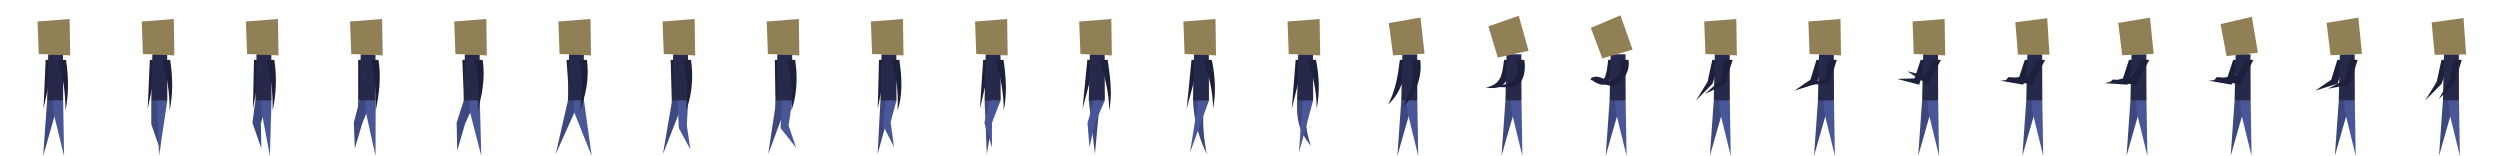 <?xml version="1.0" encoding="UTF-8" standalone="no"?>
<!-- Created with Inkscape (http://www.inkscape.org/) -->

<svg
   xmlns:dc="http://purl.org/dc/elements/1.1/"
   xmlns:cc="http://creativecommons.org/ns#"
   xmlns:rdf="http://www.w3.org/1999/02/22-rdf-syntax-ns#"
   xmlns:svg="http://www.w3.org/2000/svg"
   xmlns="http://www.w3.org/2000/svg"
   xmlns:sodipodi="http://sodipodi.sourceforge.net/DTD/sodipodi-0.dtd"
   xmlns:inkscape="http://www.inkscape.org/namespaces/inkscape"
   width="2400"
   height="150"
   viewBox="0 0 2400 150"
   version="1.1"
   id="svg5713"
   inkscape:version="0.91+devel r14527 custom"
   sodipodi:docname="kid.svg">
  <defs
     id="defs5707" />
  <sodipodi:namedview
     id="base"
     pagecolor="#ffffff"
     bordercolor="#666666"
     borderopacity="1.0"
     inkscape:pageopacity="0.0"
     inkscape:pageshadow="2"
     inkscape:zoom="0.98994949"
     inkscape:cx="2116.1916"
     inkscape:cy="-27.031402"
     inkscape:document-units="px"
     inkscape:current-layer="g4456"
     showgrid="false"
     units="px"
     fit-margin-top="0"
     fit-margin-left="0"
     fit-margin-right="0"
     fit-margin-bottom="0"
     inkscape:window-width="1920"
     inkscape:window-height="1016"
     inkscape:window-x="0"
     inkscape:window-y="27"
     inkscape:window-maximized="1"
     inkscape:snap-global="false" />
  <g
     inkscape:label="Layer 1"
     inkscape:groupmode="layer"
     id="layer1"
     transform="translate(-667.243,-945.328)">
    <g
       id="g7826"
       transform="translate(-399.999)">
      <path
         style="fill:#1d203a;fill-opacity:1;fill-rule:evenodd;stroke:none;stroke-width:1px;stroke-linecap:butt;stroke-linejoin:miter;stroke-opacity:1"
         d="m 1118.943,1002.776 h -7.857 l -2.09,47.072 z"
         id="path7828"
         inkscape:connector-curvature="0"
         sodipodi:nodetypes="cccc" />
      <path
         sodipodi:nodetypes="ccccc"
         inkscape:connector-curvature="0"
         id="path7805"
         d="m 1112.46,1041.797 1.049,-44.366 h 14.215 l 0.148,44.366 c -4.801,2.525 -9.938,2.525 -15.412,0 z"
         style="fill:#26294a;fill-opacity:1;fill-rule:evenodd;stroke:none;stroke-width:0.914px;stroke-linecap:butt;stroke-linejoin:miter;stroke-opacity:1" />
      <path
         sodipodi:nodetypes="cccc"
         inkscape:connector-curvature="0"
         id="path7801"
         d="m 1108.706,1094.985 3.754,-53.188 h 11.401 z"
         style="fill:#3d487f;fill-opacity:1;fill-rule:evenodd;stroke:none;stroke-width:0.914px;stroke-linecap:butt;stroke-linejoin:miter;stroke-opacity:1" />
      <path
         sodipodi:nodetypes="ccccc"
         style="fill:#495698;fill-opacity:1;fill-rule:evenodd;stroke:none;stroke-width:0.914px;stroke-linecap:butt;stroke-linejoin:miter;stroke-opacity:1"
         d="m 1128.741,1094.985 -0.87,-53.188 h -10.24 l 0.809,11.184 z"
         id="path7803"
         inkscape:connector-curvature="0" />
      <path
         inkscape:transform-center-y="-15.087864"
         inkscape:transform-center-x="-1.2907197"
         sodipodi:nodetypes="ccccc"
         inkscape:connector-curvature="0"
         id="path7684-3"
         d="m 1103.297,965.971 1.143,31.221 30.182,1.325 -0.537,-34.966 z"
         style="fill:#917f55;fill-opacity:1;fill-rule:evenodd;stroke:none;stroke-width:3.2px;stroke-linecap:butt;stroke-linejoin:miter;stroke-opacity:1" />
      <path
         inkscape:connector-curvature="0"
         id="path7830"
         d="m 1122.928,1002.776 h 7.679 c 2.762,18.146 2.538,33.852 -0.501,48.763 0.042,-16.521 -2.287,-32.91 -7.178,-48.763 z"
         style="fill:#1d203a;fill-opacity:1;fill-rule:evenodd;stroke:none;stroke-width:1px;stroke-linecap:butt;stroke-linejoin:miter;stroke-opacity:1"
         sodipodi:nodetypes="cccc" />
    </g>
    <g
       transform="translate(-299.999)"
       id="g7888">
      <path
         style="fill:#1d203a;fill-opacity:1;fill-rule:evenodd;stroke:none;stroke-width:1px;stroke-linecap:butt;stroke-linejoin:miter;stroke-opacity:1"
         d="m 1118.942,1002.776 h -7.857 l -2.09,47.072 z"
         id="path7828-0"
         inkscape:connector-curvature="0"
         sodipodi:nodetypes="cccc" />
      <path
         style="fill:#26294a;fill-opacity:1;fill-rule:evenodd;stroke:none;stroke-width:0.914px;stroke-linecap:butt;stroke-linejoin:miter;stroke-opacity:1"
         d="m 1112.46,1041.797 1.049,-44.366 h 14.215 l 0.148,44.366 c -4.692,1.781 -9.403,3.485 -15.412,0 z"
         id="path7882"
         inkscape:connector-curvature="0"
         sodipodi:nodetypes="ccccc" />
      <path
         style="fill:#3d487f;fill-opacity:1;fill-rule:evenodd;stroke:none;stroke-width:0.914px;stroke-linecap:butt;stroke-linejoin:miter;stroke-opacity:1"
         d="m 1121.086,1089.251 -8.614,-24.575 -0.012,-22.879 h 11.401 l -3.273,23.75 z"
         id="path7876"
         inkscape:connector-curvature="0"
         sodipodi:nodetypes="cccccc" />
      <path
         inkscape:connector-curvature="0"
         id="path7878"
         d="m 1119.922,1094.985 7.949,-53.188 h -10.24 l 0.809,11.184 z"
         style="fill:#495698;fill-opacity:1;fill-rule:evenodd;stroke:none;stroke-width:0.914px;stroke-linecap:butt;stroke-linejoin:miter;stroke-opacity:1"
         sodipodi:nodetypes="ccccc" />
      <path
         style="fill:#917f55;fill-opacity:1;fill-rule:evenodd;stroke:none;stroke-width:3.2px;stroke-linecap:butt;stroke-linejoin:miter;stroke-opacity:1"
         d="m 1103.297,965.971 1.143,31.221 30.182,1.325 -0.537,-34.966 z"
         id="path7884"
         inkscape:connector-curvature="0"
         sodipodi:nodetypes="ccccc"
         inkscape:transform-center-x="-1.2907197"
         inkscape:transform-center-y="-15.087864" />
      <path
         inkscape:connector-curvature="0"
         id="path7830-2"
         d="m 1122.928,1002.776 h 7.679 c 2.762,18.146 2.538,33.852 -0.501,48.763 0.042,-16.521 -2.287,-32.91 -7.178,-48.763 z"
         style="fill:#1d203a;fill-opacity:1;fill-rule:evenodd;stroke:none;stroke-width:1px;stroke-linecap:butt;stroke-linejoin:miter;stroke-opacity:1"
         sodipodi:nodetypes="cccc" />
    </g>
    <g
       id="g7902"
       transform="translate(100)">
      <path
         style="fill:#1d203a;fill-opacity:1;fill-rule:evenodd;stroke:none;stroke-width:1px;stroke-linecap:butt;stroke-linejoin:miter;stroke-opacity:1"
         d="m 1118.943,1002.776 h -7.857 l 3.353,47.072 z"
         id="path7894"
         inkscape:connector-curvature="0"
         sodipodi:nodetypes="cccc" />
      <path
         sodipodi:nodetypes="ccccc"
         inkscape:connector-curvature="0"
         id="path7896"
         d="m 1112.46,1041.797 1.049,-44.366 h 14.215 l 0.148,44.366 c -4.969,1.091 -9.801,3.076 -15.412,0 z"
         style="fill:#26294a;fill-opacity:1;fill-rule:evenodd;stroke:none;stroke-width:0.914px;stroke-linecap:butt;stroke-linejoin:miter;stroke-opacity:1" />
      <path
         sodipodi:nodetypes="cccc"
         inkscape:connector-curvature="0"
         id="path7890"
         d="m 1100.7,1093.283 11.76,-51.486 h 11.401 z"
         style="fill:#3d487f;fill-opacity:1;fill-rule:evenodd;stroke:none;stroke-width:0.914px;stroke-linecap:butt;stroke-linejoin:miter;stroke-opacity:1" />
      <path
         sodipodi:nodetypes="ccccc"
         style="fill:#495698;fill-opacity:1;fill-rule:evenodd;stroke:none;stroke-width:0.914px;stroke-linecap:butt;stroke-linejoin:miter;stroke-opacity:1"
         d="m 1135.221,1094.985 -7.349,-53.188 h -10.24 l 0.809,11.184 z"
         id="path7892"
         inkscape:connector-curvature="0" />
      <path
         inkscape:transform-center-y="-15.087864"
         inkscape:transform-center-x="-1.2907197"
         sodipodi:nodetypes="ccccc"
         inkscape:connector-curvature="0"
         id="path7898"
         d="m 1103.297,965.971 1.143,31.221 30.182,1.325 -0.537,-34.966 z"
         style="fill:#917f55;fill-opacity:1;fill-rule:evenodd;stroke:none;stroke-width:3.2px;stroke-linecap:butt;stroke-linejoin:miter;stroke-opacity:1" />
      <path
         inkscape:connector-curvature="0"
         id="path7900"
         d="m 1122.928,1002.776 h 7.679 c 2.762,18.146 -1.565,35.241 -6.498,48.763 2.49,-16.332 3.71,-32.91 -1.181,-48.763 z"
         style="fill:#1d203a;fill-opacity:1;fill-rule:evenodd;stroke:none;stroke-width:1px;stroke-linecap:butt;stroke-linejoin:miter;stroke-opacity:1"
         sodipodi:nodetypes="cccc" />
    </g>
    <g
       transform="translate(499.999)"
       id="g7916">
      <path
         style="fill:#1d203a;fill-opacity:1;fill-rule:evenodd;stroke:none;stroke-width:1px;stroke-linecap:butt;stroke-linejoin:miter;stroke-opacity:1"
         d="m 1118.942,1002.776 h -7.857 l -3.162,47.072 z"
         id="path7828-3"
         inkscape:connector-curvature="0"
         sodipodi:nodetypes="cccc" />
      <path
         style="fill:#26294a;fill-opacity:1;fill-rule:evenodd;stroke:none;stroke-width:0.914px;stroke-linecap:butt;stroke-linejoin:miter;stroke-opacity:1"
         d="m 1112.46,1041.797 1.049,-44.366 h 14.215 l 0.148,44.366 c -5.095,2.239 -10.213,3.216 -15.412,0 z"
         id="path7910"
         inkscape:connector-curvature="0"
         sodipodi:nodetypes="ccccc" />
      <path
         style="fill:#3d487f;fill-opacity:1;fill-rule:evenodd;stroke:none;stroke-width:0.914px;stroke-linecap:butt;stroke-linejoin:miter;stroke-opacity:1"
         d="m 1114.59,1093.283 -2.13,-51.486 h 10.723 z"
         id="path7906"
         inkscape:connector-curvature="0"
         sodipodi:nodetypes="cccc" />
      <path
         inkscape:connector-curvature="0"
         id="path7908"
         d="m 1119.501,1086.746 0.028,-23.653 8.342,-21.296 h -10.24 l -5.365,21.296 z"
         style="fill:#495698;fill-opacity:1;fill-rule:evenodd;stroke:none;stroke-width:0.914px;stroke-linecap:butt;stroke-linejoin:miter;stroke-opacity:1"
         sodipodi:nodetypes="cccccc" />
      <path
         style="fill:#917f55;fill-opacity:1;fill-rule:evenodd;stroke:none;stroke-width:3.2px;stroke-linecap:butt;stroke-linejoin:miter;stroke-opacity:1"
         d="m 1103.297,965.971 1.143,31.221 30.182,1.325 -0.537,-34.966 z"
         id="path7912"
         inkscape:connector-curvature="0"
         sodipodi:nodetypes="ccccc"
         inkscape:transform-center-x="-1.2907197"
         inkscape:transform-center-y="-15.087864" />
      <path
         inkscape:connector-curvature="0"
         id="path7830-5"
         d="m 1122.928,1002.776 h 7.679 c 2.762,18.146 3.253,33.852 0.213,48.763 0.042,-16.521 -3.002,-32.91 -7.892,-48.763 z"
         style="fill:#1d203a;fill-opacity:1;fill-rule:evenodd;stroke:none;stroke-width:1px;stroke-linecap:butt;stroke-linejoin:miter;stroke-opacity:1"
         sodipodi:nodetypes="cccc" />
    </g>
    <g
       id="g7974"
       transform="translate(699.998)">
      <path
         sodipodi:nodetypes="cccc"
         inkscape:connector-curvature="0"
         id="path7962"
         d="m 1118.942,1002.776 h -7.857 l -4.616,47.072 z"
         style="fill:#1d203a;fill-opacity:1;fill-rule:evenodd;stroke:none;stroke-width:1px;stroke-linecap:butt;stroke-linejoin:miter;stroke-opacity:1" />
      <path
         sodipodi:nodetypes="ccccc"
         inkscape:connector-curvature="0"
         id="path7968"
         d="m 1112.46,1041.797 1.049,-44.366 h 14.215 l 0.148,44.366 c -5.4,2.166 -10.556,2.319 -15.412,0 z"
         style="fill:#26294a;fill-opacity:1;fill-rule:evenodd;stroke:none;stroke-width:0.914px;stroke-linecap:butt;stroke-linejoin:miter;stroke-opacity:1" />
      <path
         sodipodi:nodetypes="cccc"
         inkscape:connector-curvature="0"
         id="path7964"
         d="m 1125.75,1093.283 c -8.921,-18.483 -12.442,-35.377 -13.29,-51.486 h 11.401 c -3.105,18.886 -1.133,35.428 1.889,51.486 z"
         style="fill:#3d487f;fill-opacity:1;fill-rule:evenodd;stroke:none;stroke-width:0.914px;stroke-linecap:butt;stroke-linejoin:miter;stroke-opacity:1" />
      <path
         sodipodi:nodetypes="cccc"
         style="fill:#495698;fill-opacity:1;fill-rule:evenodd;stroke:none;stroke-width:0.914px;stroke-linecap:butt;stroke-linejoin:miter;stroke-opacity:1"
         d="m 1109.607,1091.93 18.265,-50.133 h -10.24 z"
         id="path7966"
         inkscape:connector-curvature="0" />
      <path
         inkscape:transform-center-y="-15.087864"
         inkscape:transform-center-x="-1.2907197"
         sodipodi:nodetypes="ccccc"
         inkscape:connector-curvature="0"
         id="path7970"
         d="m 1103.297,965.971 1.143,31.221 30.182,1.325 -0.537,-34.966 z"
         style="fill:#917f55;fill-opacity:1;fill-rule:evenodd;stroke:none;stroke-width:3.2px;stroke-linecap:butt;stroke-linejoin:miter;stroke-opacity:1" />
      <path
         sodipodi:nodetypes="cccc"
         style="fill:#1d203a;fill-opacity:1;fill-rule:evenodd;stroke:none;stroke-width:1px;stroke-linecap:butt;stroke-linejoin:miter;stroke-opacity:1"
         d="m 1122.928,1002.776 h 7.679 c 3.267,16.378 4.177,31.961 1.137,46.872 0.042,-16.521 -3.926,-31.019 -8.816,-46.872 z"
         id="path7972"
         inkscape:connector-curvature="0" />
    </g>
    <g
       id="g7988"
       transform="translate(-99.999)">
      <path
         sodipodi:nodetypes="cccc"
         inkscape:connector-curvature="0"
         id="path7976"
         d="m 1118.942,1002.776 h -7.857 l 0.053,47.072 z"
         style="fill:#1d203a;fill-opacity:1;fill-rule:evenodd;stroke:none;stroke-width:1px;stroke-linecap:butt;stroke-linejoin:miter;stroke-opacity:1" />
      <path
         sodipodi:nodetypes="ccccc"
         inkscape:connector-curvature="0"
         id="path7982"
         d="m 1112.46,1041.797 1.049,-44.366 h 14.215 l 0.148,44.366 c -5.137,2.489 -10.274,3.215 -15.412,0 z"
         style="fill:#26294a;fill-opacity:1;fill-rule:evenodd;stroke:none;stroke-width:0.914px;stroke-linecap:butt;stroke-linejoin:miter;stroke-opacity:1" />
      <path
         sodipodi:nodetypes="cccccc"
         inkscape:connector-curvature="0"
         id="path7978"
         d="m 1107.909,1087.752 -1.021,-24.828 5.572,-21.127 h 11.401 l -8.857,21.999 z"
         style="fill:#3d487f;fill-opacity:1;fill-rule:evenodd;stroke:none;stroke-width:0.914px;stroke-linecap:butt;stroke-linejoin:miter;stroke-opacity:1" />
      <path
         sodipodi:nodetypes="ccccc"
         style="fill:#495698;fill-opacity:1;fill-rule:evenodd;stroke:none;stroke-width:0.914px;stroke-linecap:butt;stroke-linejoin:miter;stroke-opacity:1"
         d="m 1127.753,1094.985 0.119,-53.188 h -10.24 l 0.809,11.184 z"
         id="path7980"
         inkscape:connector-curvature="0" />
      <path
         inkscape:transform-center-y="-15.087864"
         inkscape:transform-center-x="-1.2907197"
         sodipodi:nodetypes="ccccc"
         inkscape:connector-curvature="0"
         id="path7984"
         d="m 1103.297,965.971 1.143,31.221 30.182,1.325 -0.537,-34.966 z"
         style="fill:#917f55;fill-opacity:1;fill-rule:evenodd;stroke:none;stroke-width:3.2px;stroke-linecap:butt;stroke-linejoin:miter;stroke-opacity:1" />
      <path
         sodipodi:nodetypes="cccc"
         style="fill:#1d203a;fill-opacity:1;fill-rule:evenodd;stroke:none;stroke-width:1px;stroke-linecap:butt;stroke-linejoin:miter;stroke-opacity:1"
         d="m 1122.928,1002.776 h 7.679 c 2.762,18.146 0.396,33.852 -2.644,48.763 0.042,-16.521 -0.144,-32.91 -5.035,-48.763 z"
         id="path7986"
         inkscape:connector-curvature="0" />
    </g>
    <g
       transform="translate(300)"
       id="g8002">
      <path
         sodipodi:nodetypes="cccc"
         inkscape:connector-curvature="0"
         id="path7990"
         d="m 1118.943,1002.776 h -7.857 l 0.674,47.072 z"
         style="fill:#1d203a;fill-opacity:1;fill-rule:evenodd;stroke:none;stroke-width:1px;stroke-linecap:butt;stroke-linejoin:miter;stroke-opacity:1" />
      <path
         style="fill:#26294a;fill-opacity:1;fill-rule:evenodd;stroke:none;stroke-width:0.914px;stroke-linecap:butt;stroke-linejoin:miter;stroke-opacity:1"
         d="m 1112.46,1041.797 1.049,-44.366 h 14.215 l 0.148,44.366 c -4.467,2.513 -9.598,2.537 -15.412,0 z"
         id="path7996"
         inkscape:connector-curvature="0"
         sodipodi:nodetypes="ccccc" />
      <path
         style="fill:#3d487f;fill-opacity:1;fill-rule:evenodd;stroke:none;stroke-width:0.914px;stroke-linecap:butt;stroke-linejoin:miter;stroke-opacity:1"
         d="m 1104.725,1093.283 7.735,-51.486 h 11.401 z"
         id="path7992"
         inkscape:connector-curvature="0"
         sodipodi:nodetypes="cccc" />
      <path
         inkscape:connector-curvature="0"
         id="path7994"
         d="m 1131.567,1087.228 -7.282,-21.422 3.587,-24.009 h -10.24 l -1,26.578 z"
         style="fill:#495698;fill-opacity:1;fill-rule:evenodd;stroke:none;stroke-width:0.914px;stroke-linecap:butt;stroke-linejoin:miter;stroke-opacity:1"
         sodipodi:nodetypes="cccccc" />
      <path
         style="fill:#917f55;fill-opacity:1;fill-rule:evenodd;stroke:none;stroke-width:3.2px;stroke-linecap:butt;stroke-linejoin:miter;stroke-opacity:1"
         d="m 1103.297,965.971 1.143,31.221 30.182,1.325 -0.537,-34.966 z"
         id="path7998"
         inkscape:connector-curvature="0"
         sodipodi:nodetypes="ccccc"
         inkscape:transform-center-x="-1.2907197"
         inkscape:transform-center-y="-15.087864" />
      <path
         sodipodi:nodetypes="cccc"
         style="fill:#1d203a;fill-opacity:1;fill-rule:evenodd;stroke:none;stroke-width:1px;stroke-linecap:butt;stroke-linejoin:miter;stroke-opacity:1"
         d="m 1122.928,1002.776 h 7.679 c 2.762,18.146 1.292,35.241 -3.641,48.763 1.236,-16.924 0.631,-33.023 -4.038,-48.763 z"
         id="path8000"
         inkscape:connector-curvature="0" />
    </g>
    <g
       id="g8016"
       transform="translate(-199.999)">
      <path
         sodipodi:nodetypes="cccc"
         inkscape:connector-curvature="0"
         id="path8004"
         d="m 1118.942,1002.776 h -7.857 l -1.019,47.072 z"
         style="fill:#1d203a;fill-opacity:1;fill-rule:evenodd;stroke:none;stroke-width:1px;stroke-linecap:butt;stroke-linejoin:miter;stroke-opacity:1" />
      <path
         sodipodi:nodetypes="ccccc"
         inkscape:connector-curvature="0"
         id="path8006"
         d="m 1112.46,1041.797 1.049,-44.366 h 14.215 l 0.148,44.366 c -4.692,1.781 -9.403,3.485 -15.412,0 z"
         style="fill:#26294a;fill-opacity:1;fill-rule:evenodd;stroke:none;stroke-width:0.914px;stroke-linecap:butt;stroke-linejoin:miter;stroke-opacity:1" />
      <path
         sodipodi:nodetypes="cccccc"
         inkscape:connector-curvature="0"
         id="path8008"
         d="m 1118.154,1087.752 -8.614,-24.575 2.921,-21.38 h 11.401 l -6.205,22.251 z"
         style="fill:#3d487f;fill-opacity:1;fill-rule:evenodd;stroke:none;stroke-width:0.914px;stroke-linecap:butt;stroke-linejoin:miter;stroke-opacity:1" />
      <path
         sodipodi:nodetypes="ccccc"
         style="fill:#495698;fill-opacity:1;fill-rule:evenodd;stroke:none;stroke-width:0.914px;stroke-linecap:butt;stroke-linejoin:miter;stroke-opacity:1"
         d="m 1126.364,1094.985 1.508,-53.188 h -10.24 l 0.809,11.184 z"
         id="path8010"
         inkscape:connector-curvature="0" />
      <path
         inkscape:transform-center-y="-15.087864"
         inkscape:transform-center-x="-1.2907197"
         sodipodi:nodetypes="ccccc"
         inkscape:connector-curvature="0"
         id="path8012"
         d="m 1103.297,965.971 1.143,31.221 30.182,1.325 -0.537,-34.966 z"
         style="fill:#917f55;fill-opacity:1;fill-rule:evenodd;stroke:none;stroke-width:3.2px;stroke-linecap:butt;stroke-linejoin:miter;stroke-opacity:1" />
      <path
         sodipodi:nodetypes="cccc"
         style="fill:#1d203a;fill-opacity:1;fill-rule:evenodd;stroke:none;stroke-width:1px;stroke-linecap:butt;stroke-linejoin:miter;stroke-opacity:1"
         d="m 1122.928,1002.776 h 7.679 c 2.762,18.146 1.467,33.852 -1.572,48.763 0.042,-16.521 -1.216,-32.91 -6.106,-48.763 z"
         id="path8014"
         inkscape:connector-curvature="0" />
    </g>
    <g
       transform="translate(9.7e-4)"
       id="g8030">
      <path
         style="fill:#1d203a;fill-opacity:1;fill-rule:evenodd;stroke:none;stroke-width:1px;stroke-linecap:butt;stroke-linejoin:miter;stroke-opacity:1"
         d="m 1118.942,1002.776 h -7.857 l 1.839,46.715 z"
         id="path8018"
         inkscape:connector-curvature="0"
         sodipodi:nodetypes="cccc" />
      <path
         style="fill:#26294a;fill-opacity:1;fill-rule:evenodd;stroke:none;stroke-width:0.914px;stroke-linecap:butt;stroke-linejoin:miter;stroke-opacity:1"
         d="m 1112.46,1041.797 1.049,-44.366 h 14.215 l 0.148,44.366 c -5.137,2.489 -10.274,3.215 -15.412,0 z"
         id="path8020"
         inkscape:connector-curvature="0"
         sodipodi:nodetypes="ccccc" />
      <path
         style="fill:#3d487f;fill-opacity:1;fill-rule:evenodd;stroke:none;stroke-width:0.914px;stroke-linecap:butt;stroke-linejoin:miter;stroke-opacity:1"
         d="m 1106.141,1090.025 -0.516,-26.848 6.835,-21.38 h 11.401 l -10.119,22.251 z"
         id="path8022"
         inkscape:connector-curvature="0"
         sodipodi:nodetypes="cccccc" />
      <path
         inkscape:connector-curvature="0"
         id="path8024"
         d="m 1129.268,1094.985 -1.397,-53.188 h -10.24 l 0.809,11.184 z"
         style="fill:#495698;fill-opacity:1;fill-rule:evenodd;stroke:none;stroke-width:0.914px;stroke-linecap:butt;stroke-linejoin:miter;stroke-opacity:1"
         sodipodi:nodetypes="ccccc" />
      <path
         style="fill:#917f55;fill-opacity:1;fill-rule:evenodd;stroke:none;stroke-width:3.2px;stroke-linecap:butt;stroke-linejoin:miter;stroke-opacity:1"
         d="m 1103.297,965.971 1.143,31.221 30.182,1.325 -0.537,-34.966 z"
         id="path8026"
         inkscape:connector-curvature="0"
         sodipodi:nodetypes="ccccc"
         inkscape:transform-center-x="-1.2907197"
         inkscape:transform-center-y="-15.087864" />
      <path
         inkscape:connector-curvature="0"
         id="path8028"
         d="m 1122.928,1002.776 h 7.679 c 2.762,18.146 -0.855,34.388 -4.787,48.763 1.13,-16.483 1.998,-32.91 -2.892,-48.763 z"
         style="fill:#1d203a;fill-opacity:1;fill-rule:evenodd;stroke:none;stroke-width:1px;stroke-linecap:butt;stroke-linejoin:miter;stroke-opacity:1"
         sodipodi:nodetypes="cccc" />
    </g>
    <g
       id="g8044"
       transform="translate(200)">
      <path
         style="fill:#1d203a;fill-opacity:1;fill-rule:evenodd;stroke:none;stroke-width:1px;stroke-linecap:butt;stroke-linejoin:miter;stroke-opacity:1"
         d="m 1118.943,1002.776 h -7.857 l 1.306,47.072 z"
         id="path8032"
         inkscape:connector-curvature="0"
         sodipodi:nodetypes="cccc" />
      <path
         sodipodi:nodetypes="ccccc"
         inkscape:connector-curvature="0"
         id="path8034"
         d="m 1112.46,1041.797 1.049,-44.366 h 14.215 l 0.148,44.366 c -4.467,2.513 -9.598,2.537 -15.412,0 z"
         style="fill:#26294a;fill-opacity:1;fill-rule:evenodd;stroke:none;stroke-width:0.914px;stroke-linecap:butt;stroke-linejoin:miter;stroke-opacity:1" />
      <path
         sodipodi:nodetypes="cccc"
         inkscape:connector-curvature="0"
         id="path8036"
         d="m 1103.654,1093.283 8.806,-51.486 h 11.401 z"
         style="fill:#3d487f;fill-opacity:1;fill-rule:evenodd;stroke:none;stroke-width:0.914px;stroke-linecap:butt;stroke-linejoin:miter;stroke-opacity:1" />
      <path
         sodipodi:nodetypes="cccccc"
         style="fill:#495698;fill-opacity:1;fill-rule:evenodd;stroke:none;stroke-width:0.914px;stroke-linecap:butt;stroke-linejoin:miter;stroke-opacity:1"
         d="m 1130.014,1088.898 -3.407,-23.092 1.266,-24.009 h -10.24 l 1.322,26.578 z"
         id="path8038"
         inkscape:connector-curvature="0" />
      <path
         inkscape:transform-center-y="-15.087864"
         inkscape:transform-center-x="-1.2907197"
         sodipodi:nodetypes="ccccc"
         inkscape:connector-curvature="0"
         id="path8040"
         d="m 1103.297,965.971 1.143,31.221 30.182,1.325 -0.537,-34.966 z"
         style="fill:#917f55;fill-opacity:1;fill-rule:evenodd;stroke:none;stroke-width:3.2px;stroke-linecap:butt;stroke-linejoin:miter;stroke-opacity:1" />
      <path
         inkscape:connector-curvature="0"
         id="path8042"
         d="m 1122.928,1002.776 h 7.679 c 2.762,18.146 0.282,35.241 -4.651,48.763 1.236,-16.924 1.641,-33.023 -3.027,-48.763 z"
         style="fill:#1d203a;fill-opacity:1;fill-rule:evenodd;stroke:none;stroke-width:1px;stroke-linecap:butt;stroke-linejoin:miter;stroke-opacity:1"
         sodipodi:nodetypes="cccc" />
    </g>
    <g
       id="g8058"
       transform="translate(400)">
      <path
         style="fill:#1d203a;fill-opacity:1;fill-rule:evenodd;stroke:none;stroke-width:1px;stroke-linecap:butt;stroke-linejoin:miter;stroke-opacity:1"
         d="m 1118.943,1002.776 h -7.857 l -1.207,47.072 z"
         id="path8046"
         inkscape:connector-curvature="0"
         sodipodi:nodetypes="cccc" />
      <path
         sodipodi:nodetypes="ccccc"
         inkscape:connector-curvature="0"
         id="path8048"
         d="m 1112.46,1041.797 1.049,-44.366 h 14.215 l 0.148,44.366 c -4.467,2.513 -9.598,2.537 -15.412,0 z"
         style="fill:#26294a;fill-opacity:1;fill-rule:evenodd;stroke:none;stroke-width:0.914px;stroke-linecap:butt;stroke-linejoin:miter;stroke-opacity:1" />
      <path
         sodipodi:nodetypes="cccc"
         inkscape:connector-curvature="0"
         id="path8050"
         d="m 1109.776,1093.283 2.684,-51.486 h 11.401 z"
         style="fill:#3d487f;fill-opacity:1;fill-rule:evenodd;stroke:none;stroke-width:0.914px;stroke-linecap:butt;stroke-linejoin:miter;stroke-opacity:1" />
      <path
         sodipodi:nodetypes="cccccc"
         style="fill:#495698;fill-opacity:1;fill-rule:evenodd;stroke:none;stroke-width:0.914px;stroke-linecap:butt;stroke-linejoin:miter;stroke-opacity:1"
         d="m 1125.506,1086.47 -3.242,-23.947 5.607,-20.726 h -10.24 l -3.02,23.295 z"
         id="path8052"
         inkscape:connector-curvature="0" />
      <path
         inkscape:transform-center-y="-15.087864"
         inkscape:transform-center-x="-1.2907197"
         sodipodi:nodetypes="ccccc"
         inkscape:connector-curvature="0"
         id="path8054"
         d="m 1103.297,965.971 1.143,31.221 30.182,1.325 -0.537,-34.966 z"
         style="fill:#917f55;fill-opacity:1;fill-rule:evenodd;stroke:none;stroke-width:3.2px;stroke-linecap:butt;stroke-linejoin:miter;stroke-opacity:1" />
      <path
         inkscape:connector-curvature="0"
         id="path8056"
         d="m 1122.928,1002.776 h 7.679 c 2.762,18.146 3.121,35.241 -1.812,48.763 1.236,-16.924 -1.198,-33.023 -5.867,-48.763 z"
         style="fill:#1d203a;fill-opacity:1;fill-rule:evenodd;stroke:none;stroke-width:1px;stroke-linecap:butt;stroke-linejoin:miter;stroke-opacity:1"
         sodipodi:nodetypes="cccc" />
    </g>
    <g
       id="g8072"
       transform="translate(599.999)">
      <path
         sodipodi:nodetypes="cccc"
         inkscape:connector-curvature="0"
         id="path8060"
         d="m 1118.942,1002.776 h -7.857 l -4.59,47.072 z"
         style="fill:#1d203a;fill-opacity:1;fill-rule:evenodd;stroke:none;stroke-width:1px;stroke-linecap:butt;stroke-linejoin:miter;stroke-opacity:1" />
      <path
         sodipodi:nodetypes="ccccc"
         inkscape:connector-curvature="0"
         id="path8062"
         d="m 1112.46,1041.797 1.049,-44.366 h 14.215 l 0.148,44.366 c -5.095,2.239 -10.213,3.216 -15.412,0 z"
         style="fill:#26294a;fill-opacity:1;fill-rule:evenodd;stroke:none;stroke-width:0.914px;stroke-linecap:butt;stroke-linejoin:miter;stroke-opacity:1" />
      <path
         sodipodi:nodetypes="cccc"
         inkscape:connector-curvature="0"
         id="path8064"
         d="m 1118.378,1093.283 -5.918,-51.486 h 10.723 z"
         style="fill:#3d487f;fill-opacity:1;fill-rule:evenodd;stroke:none;stroke-width:0.914px;stroke-linecap:butt;stroke-linejoin:miter;stroke-opacity:1" />
      <path
         sodipodi:nodetypes="cccccc"
         style="fill:#495698;fill-opacity:1;fill-rule:evenodd;stroke:none;stroke-width:0.914px;stroke-linecap:butt;stroke-linejoin:miter;stroke-opacity:1"
         d="m 1113.097,1086.746 5.421,-23.401 9.353,-21.549 h -10.24 l -6.376,21.549 z"
         id="path8066"
         inkscape:connector-curvature="0" />
      <path
         inkscape:transform-center-y="-15.087864"
         inkscape:transform-center-x="-1.2907197"
         sodipodi:nodetypes="ccccc"
         inkscape:connector-curvature="0"
         id="path8068"
         d="m 1103.297,965.971 1.143,31.221 30.182,1.325 -0.537,-34.966 z"
         style="fill:#917f55;fill-opacity:1;fill-rule:evenodd;stroke:none;stroke-width:3.2px;stroke-linecap:butt;stroke-linejoin:miter;stroke-opacity:1" />
      <path
         sodipodi:nodetypes="ccccc"
         style="fill:#1d203a;fill-opacity:1;fill-rule:evenodd;stroke:none;stroke-width:1px;stroke-linecap:butt;stroke-linejoin:miter;stroke-opacity:1"
         d="m 1122.928,1002.776 h 7.679 c 2.762,18.146 4.503,33.852 1.464,48.763 0.042,-16.521 -4.252,-32.91 -9.142,-48.763 z"
         id="path8070"
         inkscape:connector-curvature="0" />
    </g>
    <g
       transform="translate(799.998)"
       id="g8086">
      <path
         sodipodi:nodetypes="cccc"
         inkscape:connector-curvature="0"
         id="path7962-7"
         d="m 1118.942,1002.776 h -7.857 l -3.732,47.072 z"
         style="fill:#1d203a;fill-opacity:1;fill-rule:evenodd;stroke:none;stroke-width:1px;stroke-linecap:butt;stroke-linejoin:miter;stroke-opacity:1" />
      <path
         style="fill:#26294a;fill-opacity:1;fill-rule:evenodd;stroke:none;stroke-width:0.914px;stroke-linecap:butt;stroke-linejoin:miter;stroke-opacity:1"
         d="m 1112.46,1041.797 1.049,-44.366 h 14.215 l 0.148,44.366 c -5.4,2.166 -10.556,2.319 -15.412,0 z"
         id="path8076"
         inkscape:connector-curvature="0"
         sodipodi:nodetypes="ccccc" />
      <path
         sodipodi:nodetypes="cccc"
         style="fill:#1d203a;fill-opacity:1;fill-rule:evenodd;stroke:none;stroke-width:1px;stroke-linecap:butt;stroke-linejoin:miter;stroke-opacity:1"
         d="m 1122.928,1002.776 h 7.679 c 3.267,16.378 3.672,31.961 0.632,46.872 0.042,-16.521 -3.421,-31.019 -8.311,-46.872 z"
         id="path7972-6"
         inkscape:connector-curvature="0" />
      <path
         style="fill:#3d487f;fill-opacity:1;fill-rule:evenodd;stroke:none;stroke-width:0.914px;stroke-linecap:butt;stroke-linejoin:miter;stroke-opacity:1"
         d="m 1125.75,1085.477 c -11.691,-14.465 -14.005,-25.305 -13.29,-43.68 h 11.401 c -4.733,21.792 -2.462,29.996 1.889,43.68 z"
         id="path8078"
         inkscape:connector-curvature="0"
         sodipodi:nodetypes="cccc" />
      <path
         inkscape:connector-curvature="0"
         id="path8080"
         d="m 1114.25,1091.93 13.622,-50.133 h -10.24 z"
         style="fill:#495698;fill-opacity:1;fill-rule:evenodd;stroke:none;stroke-width:0.914px;stroke-linecap:butt;stroke-linejoin:miter;stroke-opacity:1"
         sodipodi:nodetypes="cccc" />
      <path
         style="fill:#917f55;fill-opacity:1;fill-rule:evenodd;stroke:none;stroke-width:3.2px;stroke-linecap:butt;stroke-linejoin:miter;stroke-opacity:1"
         d="m 1103.297,965.971 1.143,31.221 30.182,1.325 -0.537,-34.966 z"
         id="path8082"
         inkscape:connector-curvature="0"
         sodipodi:nodetypes="ccccc"
         inkscape:transform-center-x="-1.2907197"
         inkscape:transform-center-y="-15.087864" />
    </g>
    <g
       transform="translate(900)"
       id="g4361">
      <path
         sodipodi:nodetypes="cccc"
         inkscape:connector-curvature="0"
         id="path4349"
         d="m 1118.943,1002.776 h -7.857 c -1.724,14.761 -4.141,29.348 -11.182,42.779 12.331,-10.84 15.961,-26.652 19.039,-42.779 z"
         style="fill:#1d203a;fill-opacity:1;fill-rule:evenodd;stroke:none;stroke-width:1px;stroke-linecap:butt;stroke-linejoin:miter;stroke-opacity:1" />
      <path
         style="fill:#26294a;fill-opacity:1;fill-rule:evenodd;stroke:none;stroke-width:0.914px;stroke-linecap:butt;stroke-linejoin:miter;stroke-opacity:1"
         d="m 1112.46,1041.797 1.049,-44.366 h 14.215 l 0.148,44.366 c -4.801,2.525 -9.938,2.525 -15.412,0 z"
         id="path4351"
         inkscape:connector-curvature="0"
         sodipodi:nodetypes="ccccc" />
      <path
         style="fill:#3d487f;fill-opacity:1;fill-rule:evenodd;stroke:none;stroke-width:0.914px;stroke-linecap:butt;stroke-linejoin:miter;stroke-opacity:1"
         d="m 1108.706,1094.985 3.754,-53.188 h 11.401 z"
         id="path4353"
         inkscape:connector-curvature="0"
         sodipodi:nodetypes="cccc" />
      <path
         inkscape:connector-curvature="0"
         id="path4355"
         d="m 1128.741,1094.985 -0.87,-53.188 h -10.24 l 0.809,11.184 z"
         style="fill:#495698;fill-opacity:1;fill-rule:evenodd;stroke:none;stroke-width:0.914px;stroke-linecap:butt;stroke-linejoin:miter;stroke-opacity:1"
         sodipodi:nodetypes="ccccc" />
      <path
         style="fill:#917f55;fill-opacity:1;fill-rule:evenodd;stroke:none;stroke-width:3.2px;stroke-linecap:butt;stroke-linejoin:miter;stroke-opacity:1"
         d="m 1100.51,967.465 4.091,30.973 30.172,-1.536 -3.841,-34.758 z"
         id="path4357"
         inkscape:connector-curvature="0"
         sodipodi:nodetypes="ccccc"
         inkscape:transform-center-x="0.027580388"
         inkscape:transform-center-y="-15.830344" />
      <path
         sodipodi:nodetypes="cccc"
         style="fill:#1d203a;fill-opacity:1;fill-rule:evenodd;stroke:none;stroke-width:1px;stroke-linecap:butt;stroke-linejoin:miter;stroke-opacity:1"
         d="m 1122.928,1002.776 h 7.679 c 2.762,18.146 -6.625,36.41 -16.327,44.658 8.029,-14.44 11.707,-30.026 8.649,-44.658 z"
         id="path4359"
         inkscape:connector-curvature="0" />
    </g>
    <g
       id="g4375"
       transform="translate(1100)">
      <path
         style="fill:#1d203a;fill-opacity:1;fill-rule:evenodd;stroke:none;stroke-width:1px;stroke-linecap:butt;stroke-linejoin:miter;stroke-opacity:1"
         d="m 1118.943,1002.776 h -7.857 c -0.771,6.179 -1.142,13.446 -4.288,18.895 -1.984,3.437 -9.143,0.408 -10.223,-1.921 -1.793,-0.308 -2.421,1.163 -1.56,1.968 3.739,3.499 13.537,8.342 17.059,1.578 3.244,-6.23 5.526,-13.48 6.869,-20.52 z"
         id="path4363"
         inkscape:connector-curvature="0"
         sodipodi:nodetypes="ccscssc" />
      <path
         sodipodi:nodetypes="ccccc"
         inkscape:connector-curvature="0"
         id="path4365"
         d="m 1112.46,1041.797 1.049,-44.366 h 14.215 l 0.148,44.366 c -4.801,2.525 -9.938,2.525 -15.412,0 z"
         style="fill:#26294a;fill-opacity:1;fill-rule:evenodd;stroke:none;stroke-width:0.914px;stroke-linecap:butt;stroke-linejoin:miter;stroke-opacity:1" />
      <path
         sodipodi:nodetypes="cccc"
         inkscape:connector-curvature="0"
         id="path4367"
         d="m 1108.706,1094.985 3.754,-53.188 h 11.401 z"
         style="fill:#3d487f;fill-opacity:1;fill-rule:evenodd;stroke:none;stroke-width:0.914px;stroke-linecap:butt;stroke-linejoin:miter;stroke-opacity:1" />
      <path
         sodipodi:nodetypes="ccccc"
         style="fill:#495698;fill-opacity:1;fill-rule:evenodd;stroke:none;stroke-width:0.914px;stroke-linecap:butt;stroke-linejoin:miter;stroke-opacity:1"
         d="m 1128.741,1094.985 -0.87,-53.188 h -10.24 l 0.809,11.184 z"
         id="path4369"
         inkscape:connector-curvature="0" />
      <path
         inkscape:transform-center-y="-15.436174"
         inkscape:transform-center-x="3.2024306"
         sodipodi:nodetypes="ccccc"
         inkscape:connector-curvature="0"
         id="path4371"
         d="m 1094.433,972.129 11.04,29.227 29.029,-8.37 -11.66,-32.969 z"
         style="fill:#917f55;fill-opacity:1;fill-rule:evenodd;stroke:none;stroke-width:3.2px;stroke-linecap:butt;stroke-linejoin:miter;stroke-opacity:1" />
      <path
         inkscape:connector-curvature="0"
         id="path4373"
         d="m 1122.928,1002.776 h 7.679 c 1.381,9.073 -2.357,17.337 -10.827,23.307 -7.696,5.424 -19.199,-5.104 -26.033,-3.782 0.686,-0.42 1.55,-1.92 2.235,-2.357 6.408,-4.09 14.623,5.572 20.418,1.838 5.989,-3.859 8.045,-11.752 6.529,-19.006 z"
         style="fill:#1d203a;fill-opacity:1;fill-rule:evenodd;stroke:none;stroke-width:1px;stroke-linecap:butt;stroke-linejoin:miter;stroke-opacity:1"
         sodipodi:nodetypes="ccscssc" />
    </g>
    <g
       id="g4389"
       transform="translate(1000)">
      <path
         style="fill:#1d203a;fill-opacity:1;fill-rule:evenodd;stroke:none;stroke-width:1px;stroke-linecap:butt;stroke-linejoin:miter;stroke-opacity:1"
         d="m 1118.943,1002.776 h -7.857 c -1.724,14.761 -2.619,23.385 -17.443,26.583 17.706,2.754 21.718,-5.152 25.3,-26.583 z"
         id="path4377"
         inkscape:connector-curvature="0"
         sodipodi:nodetypes="cccc" />
      <path
         sodipodi:nodetypes="ccccc"
         inkscape:connector-curvature="0"
         id="path4379"
         d="m 1112.46,1041.797 1.049,-44.366 h 14.215 l 0.148,44.366 c -4.801,2.525 -9.938,2.525 -15.412,0 z"
         style="fill:#26294a;fill-opacity:1;fill-rule:evenodd;stroke:none;stroke-width:0.914px;stroke-linecap:butt;stroke-linejoin:miter;stroke-opacity:1" />
      <path
         sodipodi:nodetypes="cccc"
         inkscape:connector-curvature="0"
         id="path4381"
         d="m 1108.706,1094.985 3.754,-53.188 h 11.401 z"
         style="fill:#3d487f;fill-opacity:1;fill-rule:evenodd;stroke:none;stroke-width:0.914px;stroke-linecap:butt;stroke-linejoin:miter;stroke-opacity:1" />
      <path
         sodipodi:nodetypes="ccccc"
         style="fill:#495698;fill-opacity:1;fill-rule:evenodd;stroke:none;stroke-width:0.914px;stroke-linecap:butt;stroke-linejoin:miter;stroke-opacity:1"
         d="m 1128.741,1094.985 -0.87,-53.188 h -10.24 l 0.809,11.184 z"
         id="path4383"
         inkscape:connector-curvature="0" />
      <path
         inkscape:transform-center-y="-15.635049"
         inkscape:transform-center-x="2.2959305"
         sodipodi:nodetypes="ccccc"
         inkscape:connector-curvature="0"
         id="path4385"
         d="m 1096.075,970.641 9.078,29.894 29.52,-6.426 -9.448,-33.669 z"
         style="fill:#917f55;fill-opacity:1;fill-rule:evenodd;stroke:none;stroke-width:3.2px;stroke-linecap:butt;stroke-linejoin:miter;stroke-opacity:1" />
      <path
         inkscape:connector-curvature="0"
         id="path4387"
         d="m 1122.928,1002.776 h 7.679 c 1.45,9.527 -0.146,19.966 -6.535,24.029 -5.781,3.676 -15.343,1.639 -24.012,2.255 4.077,-2.431 13.126,-1.048 19.672,-6.379 4.951,-4.032 4.67,-12.854 3.196,-19.904 z"
         style="fill:#1d203a;fill-opacity:1;fill-rule:evenodd;stroke:none;stroke-width:1px;stroke-linecap:butt;stroke-linejoin:miter;stroke-opacity:1"
         sodipodi:nodetypes="ccscsc" />
    </g>
    <g
       transform="translate(1200.001)"
       id="g4343">
      <path
         sodipodi:nodetypes="cccccc"
         inkscape:connector-curvature="0"
         id="path4331"
         d="m 1118.943,1002.776 h -7.857 l -4.593,21.026 -11.157,18.109 15.955,-16.313 z"
         style="fill:#1d203a;fill-opacity:1;fill-rule:evenodd;stroke:none;stroke-width:1px;stroke-linecap:butt;stroke-linejoin:miter;stroke-opacity:1" />
      <path
         style="fill:#26294a;fill-opacity:1;fill-rule:evenodd;stroke:none;stroke-width:0.914px;stroke-linecap:butt;stroke-linejoin:miter;stroke-opacity:1"
         d="m 1112.46,1041.797 1.049,-44.366 h 14.215 l 0.148,44.366 c -4.801,2.525 -9.938,2.525 -15.412,0 z"
         id="path4333"
         inkscape:connector-curvature="0"
         sodipodi:nodetypes="ccccc" />
      <path
         style="fill:#3d487f;fill-opacity:1;fill-rule:evenodd;stroke:none;stroke-width:0.914px;stroke-linecap:butt;stroke-linejoin:miter;stroke-opacity:1"
         d="m 1108.706,1094.985 3.754,-53.188 h 11.401 z"
         id="path4335"
         inkscape:connector-curvature="0"
         sodipodi:nodetypes="cccc" />
      <path
         inkscape:connector-curvature="0"
         id="path4337"
         d="m 1128.741,1094.985 -0.87,-53.188 h -10.24 l 0.809,11.184 z"
         style="fill:#495698;fill-opacity:1;fill-rule:evenodd;stroke:none;stroke-width:0.914px;stroke-linecap:butt;stroke-linejoin:miter;stroke-opacity:1"
         sodipodi:nodetypes="ccccc" />
      <path
         style="fill:#917f55;fill-opacity:1;fill-rule:evenodd;stroke:none;stroke-width:3.2px;stroke-linecap:butt;stroke-linejoin:miter;stroke-opacity:1"
         d="m 1103.297,965.971 1.143,31.221 30.182,1.325 -0.537,-34.966 z"
         id="path4339"
         inkscape:connector-curvature="0"
         sodipodi:nodetypes="ccccc"
         inkscape:transform-center-x="-1.2907197"
         inkscape:transform-center-y="-15.087864" />
      <path
         sodipodi:nodetypes="cccccc"
         style="fill:#1d203a;fill-opacity:1;fill-rule:evenodd;stroke:none;stroke-width:1px;stroke-linecap:butt;stroke-linejoin:miter;stroke-opacity:1"
         d="m 1122.928,1002.776 h 7.679 l -7.519,23.682 -18.918,8.91 14.543,-12.838 z"
         id="path4341"
         inkscape:connector-curvature="0" />
    </g>
    <g
       id="g4358"
       transform="translate(1300.001)">
      <path
         style="fill:#1d203a;fill-opacity:1;fill-rule:evenodd;stroke:none;stroke-width:1px;stroke-linecap:butt;stroke-linejoin:miter;stroke-opacity:1"
         d="m 1118.943,1002.776 h -7.857 l -5.856,19.092 -15.38,10.49 21.441,-6.761 z"
         id="path4345"
         inkscape:connector-curvature="0"
         sodipodi:nodetypes="cccccc" />
      <path
         sodipodi:nodetypes="ccccc"
         inkscape:connector-curvature="0"
         id="path4347"
         d="m 1112.46,1041.797 1.049,-44.366 h 14.215 l 0.148,44.366 c -4.801,2.525 -9.938,2.525 -15.412,0 z"
         style="fill:#26294a;fill-opacity:1;fill-rule:evenodd;stroke:none;stroke-width:0.914px;stroke-linecap:butt;stroke-linejoin:miter;stroke-opacity:1" />
      <path
         sodipodi:nodetypes="cccc"
         inkscape:connector-curvature="0"
         id="path4350"
         d="m 1108.706,1094.985 3.754,-53.188 h 11.401 z"
         style="fill:#3d487f;fill-opacity:1;fill-rule:evenodd;stroke:none;stroke-width:0.914px;stroke-linecap:butt;stroke-linejoin:miter;stroke-opacity:1" />
      <path
         sodipodi:nodetypes="ccccc"
         style="fill:#495698;fill-opacity:1;fill-rule:evenodd;stroke:none;stroke-width:0.914px;stroke-linecap:butt;stroke-linejoin:miter;stroke-opacity:1"
         d="m 1128.741,1094.985 -0.87,-53.188 h -10.24 l 0.809,11.184 z"
         id="path4352"
         inkscape:connector-curvature="0" />
      <path
         inkscape:transform-center-y="-15.087864"
         inkscape:transform-center-x="-1.2907197"
         sodipodi:nodetypes="ccccc"
         inkscape:connector-curvature="0"
         id="path4354"
         d="m 1103.297,965.971 1.143,31.221 30.182,1.325 -0.537,-34.966 z"
         style="fill:#917f55;fill-opacity:1;fill-rule:evenodd;stroke:none;stroke-width:3.2px;stroke-linecap:butt;stroke-linejoin:miter;stroke-opacity:1" />
      <path
         inkscape:connector-curvature="0"
         id="path4356"
         d="m 1122.928,1002.776 h 7.679 l -7.519,23.682 -24.757,-0.286 20.13,-4.401 z"
         style="fill:#1d203a;fill-opacity:1;fill-rule:evenodd;stroke:none;stroke-width:1px;stroke-linecap:butt;stroke-linejoin:miter;stroke-opacity:1"
         sodipodi:nodetypes="cccccc" />
    </g>
    <g
       transform="translate(1400.001)"
       id="g4372">
      <path
         sodipodi:nodetypes="cccccc"
         inkscape:connector-curvature="0"
         id="path4360"
         d="m 1118.943,1002.776 h -7.857 l -5.856,17.829 -16.996,0.468 21.29,5.535 z"
         style="fill:#1d203a;fill-opacity:1;fill-rule:evenodd;stroke:none;stroke-width:1px;stroke-linecap:butt;stroke-linejoin:miter;stroke-opacity:1" />
      <path
         style="fill:#26294a;fill-opacity:1;fill-rule:evenodd;stroke:none;stroke-width:0.914px;stroke-linecap:butt;stroke-linejoin:miter;stroke-opacity:1"
         d="m 1112.46,1041.797 1.049,-44.366 h 14.215 l 0.148,44.366 c -4.801,2.525 -9.938,2.525 -15.412,0 z"
         id="path4362"
         inkscape:connector-curvature="0"
         sodipodi:nodetypes="ccccc" />
      <path
         style="fill:#3d487f;fill-opacity:1;fill-rule:evenodd;stroke:none;stroke-width:0.914px;stroke-linecap:butt;stroke-linejoin:miter;stroke-opacity:1"
         d="m 1108.706,1094.985 3.754,-53.188 h 11.401 z"
         id="path4364"
         inkscape:connector-curvature="0"
         sodipodi:nodetypes="cccc" />
      <path
         inkscape:connector-curvature="0"
         id="path4366"
         d="m 1128.741,1094.985 -0.87,-53.188 h -10.24 l 0.809,11.184 z"
         style="fill:#495698;fill-opacity:1;fill-rule:evenodd;stroke:none;stroke-width:0.914px;stroke-linecap:butt;stroke-linejoin:miter;stroke-opacity:1"
         sodipodi:nodetypes="ccccc" />
      <path
         style="fill:#917f55;fill-opacity:1;fill-rule:evenodd;stroke:none;stroke-width:3.2px;stroke-linecap:butt;stroke-linejoin:miter;stroke-opacity:1"
         d="m 1103.297,965.971 1.143,31.221 30.182,1.325 -0.537,-34.966 z"
         id="path4368"
         inkscape:connector-curvature="0"
         sodipodi:nodetypes="ccccc"
         inkscape:transform-center-x="-1.2907197"
         inkscape:transform-center-y="-15.087864" />
      <path
         sodipodi:nodetypes="cccccc"
         style="fill:#1d203a;fill-opacity:1;fill-rule:evenodd;stroke:none;stroke-width:1px;stroke-linecap:butt;stroke-linejoin:miter;stroke-opacity:1"
         d="m 1122.928,1002.776 h 7.679 l -12.612,23.682 -19.735,-12.717 16.992,4.151 z"
         id="path4370"
         inkscape:connector-curvature="0" />
    </g>
    <g
       id="g4386"
       transform="translate(1500)">
      <path
         style="fill:#1d203a;fill-opacity:1;fill-rule:evenodd;stroke:none;stroke-width:1px;stroke-linecap:butt;stroke-linejoin:miter;stroke-opacity:1"
         d="m 1118.943,1002.776 h -7.857 l -5.856,17.829 -17.502,2.235 21.795,3.767 z"
         id="path4374"
         inkscape:connector-curvature="0"
         sodipodi:nodetypes="cccccc" />
      <path
         sodipodi:nodetypes="ccccc"
         inkscape:connector-curvature="0"
         id="path4376"
         d="m 1112.46,1041.797 1.049,-44.366 h 14.215 l 0.148,44.366 c -4.801,2.525 -9.938,2.525 -15.412,0 z"
         style="fill:#26294a;fill-opacity:1;fill-rule:evenodd;stroke:none;stroke-width:0.914px;stroke-linecap:butt;stroke-linejoin:miter;stroke-opacity:1" />
      <path
         sodipodi:nodetypes="cccc"
         inkscape:connector-curvature="0"
         id="path4378"
         d="m 1108.706,1094.985 3.754,-53.188 h 11.401 z"
         style="fill:#3d487f;fill-opacity:1;fill-rule:evenodd;stroke:none;stroke-width:0.914px;stroke-linecap:butt;stroke-linejoin:miter;stroke-opacity:1" />
      <path
         sodipodi:nodetypes="ccccc"
         style="fill:#495698;fill-opacity:1;fill-rule:evenodd;stroke:none;stroke-width:0.914px;stroke-linecap:butt;stroke-linejoin:miter;stroke-opacity:1"
         d="m 1128.741,1094.985 -0.87,-53.188 h -10.24 l 0.809,11.184 z"
         id="path4380"
         inkscape:connector-curvature="0" />
      <path
         inkscape:transform-center-y="-15.806154"
         inkscape:transform-center-x="-0.66176966"
         sodipodi:nodetypes="ccccc"
         inkscape:connector-curvature="0"
         id="path4382"
         d="m 1101.949,966.652 2.554,31.138 30.211,-0.042 -2.118,-34.906 z"
         style="fill:#917f55;fill-opacity:1;fill-rule:evenodd;stroke:none;stroke-width:3.2px;stroke-linecap:butt;stroke-linejoin:miter;stroke-opacity:1" />
      <path
         inkscape:connector-curvature="0"
         id="path4384"
         d="m 1122.928,1002.776 h 7.679 l -12.612,23.682 -25.037,-4.278 2.463,-2.862 6.157,0.469 13.673,-1.894 z"
         style="fill:#1d203a;fill-opacity:1;fill-rule:evenodd;stroke:none;stroke-width:1px;stroke-linecap:butt;stroke-linejoin:miter;stroke-opacity:1"
         sodipodi:nodetypes="cccccccc" />
    </g>
    <g
       transform="translate(1600)"
       id="g4414">
      <path
         sodipodi:nodetypes="cccccc"
         inkscape:connector-curvature="0"
         id="path4402"
         d="m 1118.943,1002.776 h -7.857 l -5.856,17.829 -17.502,4.557 21.795,1.446 z"
         style="fill:#1d203a;fill-opacity:1;fill-rule:evenodd;stroke:none;stroke-width:1px;stroke-linecap:butt;stroke-linejoin:miter;stroke-opacity:1" />
      <path
         style="fill:#26294a;fill-opacity:1;fill-rule:evenodd;stroke:none;stroke-width:0.914px;stroke-linecap:butt;stroke-linejoin:miter;stroke-opacity:1"
         d="m 1112.46,1041.797 1.049,-44.366 h 14.215 l 0.148,44.366 c -4.801,2.525 -9.938,2.525 -15.412,0 z"
         id="path4404"
         inkscape:connector-curvature="0"
         sodipodi:nodetypes="ccccc" />
      <path
         style="fill:#3d487f;fill-opacity:1;fill-rule:evenodd;stroke:none;stroke-width:0.914px;stroke-linecap:butt;stroke-linejoin:miter;stroke-opacity:1"
         d="m 1108.706,1094.985 3.754,-53.188 h 11.401 z"
         id="path4406"
         inkscape:connector-curvature="0"
         sodipodi:nodetypes="cccc" />
      <path
         inkscape:connector-curvature="0"
         id="path4408"
         d="m 1128.741,1094.985 -0.87,-53.188 h -10.24 l 0.809,11.184 z"
         style="fill:#495698;fill-opacity:1;fill-rule:evenodd;stroke:none;stroke-width:0.914px;stroke-linecap:butt;stroke-linejoin:miter;stroke-opacity:1"
         sodipodi:nodetypes="ccccc" />
      <path
         style="fill:#917f55;fill-opacity:1;fill-rule:evenodd;stroke:none;stroke-width:3.2px;stroke-linecap:butt;stroke-linejoin:miter;stroke-opacity:1"
         d="m 1100.753,967.322 3.83,31.007 30.184,-1.281 -3.548,-34.789 z"
         id="path4410"
         inkscape:connector-curvature="0"
         sodipodi:nodetypes="ccccc"
         inkscape:transform-center-x="-0.089919622"
         inkscape:transform-center-y="-15.828954" />
      <path
         sodipodi:nodetypes="cccccccc"
         style="fill:#1d203a;fill-opacity:1;fill-rule:evenodd;stroke:none;stroke-width:1px;stroke-linecap:butt;stroke-linejoin:miter;stroke-opacity:1"
         d="m 1122.928,1002.776 h 7.679 l -12.612,23.682 -25.037,-1.957 2.463,-2.862 6.157,0.469 13.673,-4.215 z"
         id="path4412"
         inkscape:connector-curvature="0" />
    </g>
    <g
       transform="translate(1700)"
       id="g4428">
      <path
         sodipodi:nodetypes="cccccc"
         inkscape:connector-curvature="0"
         id="path4416"
         d="m 1118.943,1002.776 h -7.857 l -5.856,17.829 -17.502,2.235 21.795,3.767 z"
         style="fill:#1d203a;fill-opacity:1;fill-rule:evenodd;stroke:none;stroke-width:1px;stroke-linecap:butt;stroke-linejoin:miter;stroke-opacity:1" />
      <path
         style="fill:#26294a;fill-opacity:1;fill-rule:evenodd;stroke:none;stroke-width:0.914px;stroke-linecap:butt;stroke-linejoin:miter;stroke-opacity:1"
         d="m 1112.46,1041.797 1.049,-44.366 h 14.215 l 0.148,44.366 c -4.801,2.525 -9.938,2.525 -15.412,0 z"
         id="path4418"
         inkscape:connector-curvature="0"
         sodipodi:nodetypes="ccccc" />
      <path
         style="fill:#3d487f;fill-opacity:1;fill-rule:evenodd;stroke:none;stroke-width:0.914px;stroke-linecap:butt;stroke-linejoin:miter;stroke-opacity:1"
         d="m 1108.706,1094.985 3.754,-53.188 h 11.401 z"
         id="path4420"
         inkscape:connector-curvature="0"
         sodipodi:nodetypes="cccc" />
      <path
         inkscape:connector-curvature="0"
         id="path4422"
         d="m 1128.741,1094.985 -0.87,-53.188 h -10.24 l 0.809,11.184 z"
         style="fill:#495698;fill-opacity:1;fill-rule:evenodd;stroke:none;stroke-width:0.914px;stroke-linecap:butt;stroke-linejoin:miter;stroke-opacity:1"
         sodipodi:nodetypes="ccccc" />
      <path
         style="fill:#917f55;fill-opacity:1;fill-rule:evenodd;stroke:none;stroke-width:3.2px;stroke-linecap:butt;stroke-linejoin:miter;stroke-opacity:1"
         d="m 1098.944,968.464 5.807,30.698 30.04,-3.211 -5.768,-34.491 z"
         id="path4424"
         inkscape:connector-curvature="0"
         sodipodi:nodetypes="ccccc"
         inkscape:transform-center-x="0.80233044"
         inkscape:transform-center-y="-15.811259" />
      <path
         sodipodi:nodetypes="cccccccc"
         style="fill:#1d203a;fill-opacity:1;fill-rule:evenodd;stroke:none;stroke-width:1px;stroke-linecap:butt;stroke-linejoin:miter;stroke-opacity:1"
         d="m 1122.928,1002.776 h 7.679 l -12.612,23.682 -25.037,-4.278 2.463,-2.862 6.157,0.469 13.673,-1.894 z"
         id="path4426"
         inkscape:connector-curvature="0" />
    </g>
    <g
       transform="translate(1800.001)"
       id="g4442">
      <path
         sodipodi:nodetypes="cccccc"
         inkscape:connector-curvature="0"
         id="path4430"
         d="m 1118.943,1002.776 h -7.857 l -5.856,19.092 -15.38,10.49 21.441,-6.761 z"
         style="fill:#1d203a;fill-opacity:1;fill-rule:evenodd;stroke:none;stroke-width:1px;stroke-linecap:butt;stroke-linejoin:miter;stroke-opacity:1" />
      <path
         style="fill:#26294a;fill-opacity:1;fill-rule:evenodd;stroke:none;stroke-width:0.914px;stroke-linecap:butt;stroke-linejoin:miter;stroke-opacity:1"
         d="m 1112.46,1041.797 1.049,-44.366 h 14.215 l 0.148,44.366 c -4.801,2.525 -9.938,2.525 -15.412,0 z"
         id="path4432"
         inkscape:connector-curvature="0"
         sodipodi:nodetypes="ccccc" />
      <path
         style="fill:#3d487f;fill-opacity:1;fill-rule:evenodd;stroke:none;stroke-width:0.914px;stroke-linecap:butt;stroke-linejoin:miter;stroke-opacity:1"
         d="m 1108.706,1094.985 3.754,-53.188 h 11.401 z"
         id="path4434"
         inkscape:connector-curvature="0"
         sodipodi:nodetypes="cccc" />
      <path
         inkscape:connector-curvature="0"
         id="path4436"
         d="m 1128.741,1094.985 -0.87,-53.188 h -10.24 l 0.809,11.184 z"
         style="fill:#495698;fill-opacity:1;fill-rule:evenodd;stroke:none;stroke-width:0.914px;stroke-linecap:butt;stroke-linejoin:miter;stroke-opacity:1"
         sodipodi:nodetypes="ccccc" />
      <path
         style="fill:#917f55;fill-opacity:1;fill-rule:evenodd;stroke:none;stroke-width:3.2px;stroke-linecap:butt;stroke-linejoin:miter;stroke-opacity:1"
         d="m 1100.766,967.314 3.815,31.009 30.184,-1.267 -3.531,-34.791 z"
         id="path4438"
         inkscape:connector-curvature="0"
         sodipodi:nodetypes="ccccc"
         inkscape:transform-center-x="-0.09661962"
         inkscape:transform-center-y="-15.828849" />
      <path
         sodipodi:nodetypes="cccccc"
         style="fill:#1d203a;fill-opacity:1;fill-rule:evenodd;stroke:none;stroke-width:1px;stroke-linecap:butt;stroke-linejoin:miter;stroke-opacity:1"
         d="m 1122.928,1002.776 h 7.679 l -7.519,23.682 -20.943,4.073 16.315,-8.759 z"
         id="path4440"
         inkscape:connector-curvature="0" />
    </g>
    <g
       id="g4456"
       transform="translate(1900.001)">
      <path
         style="fill:#1d203a;fill-opacity:1;fill-rule:evenodd;stroke:none;stroke-width:1px;stroke-linecap:butt;stroke-linejoin:miter;stroke-opacity:1"
         d="m 1118.943,1002.776 h -7.857 l -4.593,21.026 -11.157,18.109 15.955,-16.313 z"
         id="path4444"
         inkscape:connector-curvature="0"
         sodipodi:nodetypes="cccccc" />
      <path
         sodipodi:nodetypes="ccccc"
         inkscape:connector-curvature="0"
         id="path4446"
         d="m 1112.46,1041.797 1.049,-44.366 h 14.215 l 0.148,44.366 c -4.801,2.525 -9.938,2.525 -15.412,0 z"
         style="fill:#26294a;fill-opacity:1;fill-rule:evenodd;stroke:none;stroke-width:0.914px;stroke-linecap:butt;stroke-linejoin:miter;stroke-opacity:1" />
      <path
         sodipodi:nodetypes="cccc"
         inkscape:connector-curvature="0"
         id="path4448"
         d="m 1108.706,1094.985 3.754,-53.188 h 11.401 z"
         style="fill:#3d487f;fill-opacity:1;fill-rule:evenodd;stroke:none;stroke-width:0.914px;stroke-linecap:butt;stroke-linejoin:miter;stroke-opacity:1" />
      <path
         sodipodi:nodetypes="ccccc"
         style="fill:#495698;fill-opacity:1;fill-rule:evenodd;stroke:none;stroke-width:0.914px;stroke-linecap:butt;stroke-linejoin:miter;stroke-opacity:1"
         d="m 1128.741,1094.985 -0.87,-53.188 h -10.24 l 0.809,11.184 z"
         id="path4450"
         inkscape:connector-curvature="0" />
      <path
         inkscape:transform-center-y="-15.815279"
         inkscape:transform-center-x="-0.50076965"
         sodipodi:nodetypes="ccccc"
         inkscape:connector-curvature="0"
         id="path4452"
         d="m 1101.609,966.836 2.914,31.106 30.208,-0.391 -2.521,-34.879 z"
         style="fill:#917f55;fill-opacity:1;fill-rule:evenodd;stroke:none;stroke-width:3.2px;stroke-linecap:butt;stroke-linejoin:miter;stroke-opacity:1" />
      <path
         inkscape:connector-curvature="0"
         id="path4454"
         d="m 1122.928,1002.776 h 7.679 l -7.519,23.682 -14.648,13.937 10.273,-17.866 z"
         style="fill:#1d203a;fill-opacity:1;fill-rule:evenodd;stroke:none;stroke-width:1px;stroke-linecap:butt;stroke-linejoin:miter;stroke-opacity:1"
         sodipodi:nodetypes="cccccc" />
    </g>
  </g>
</svg>
